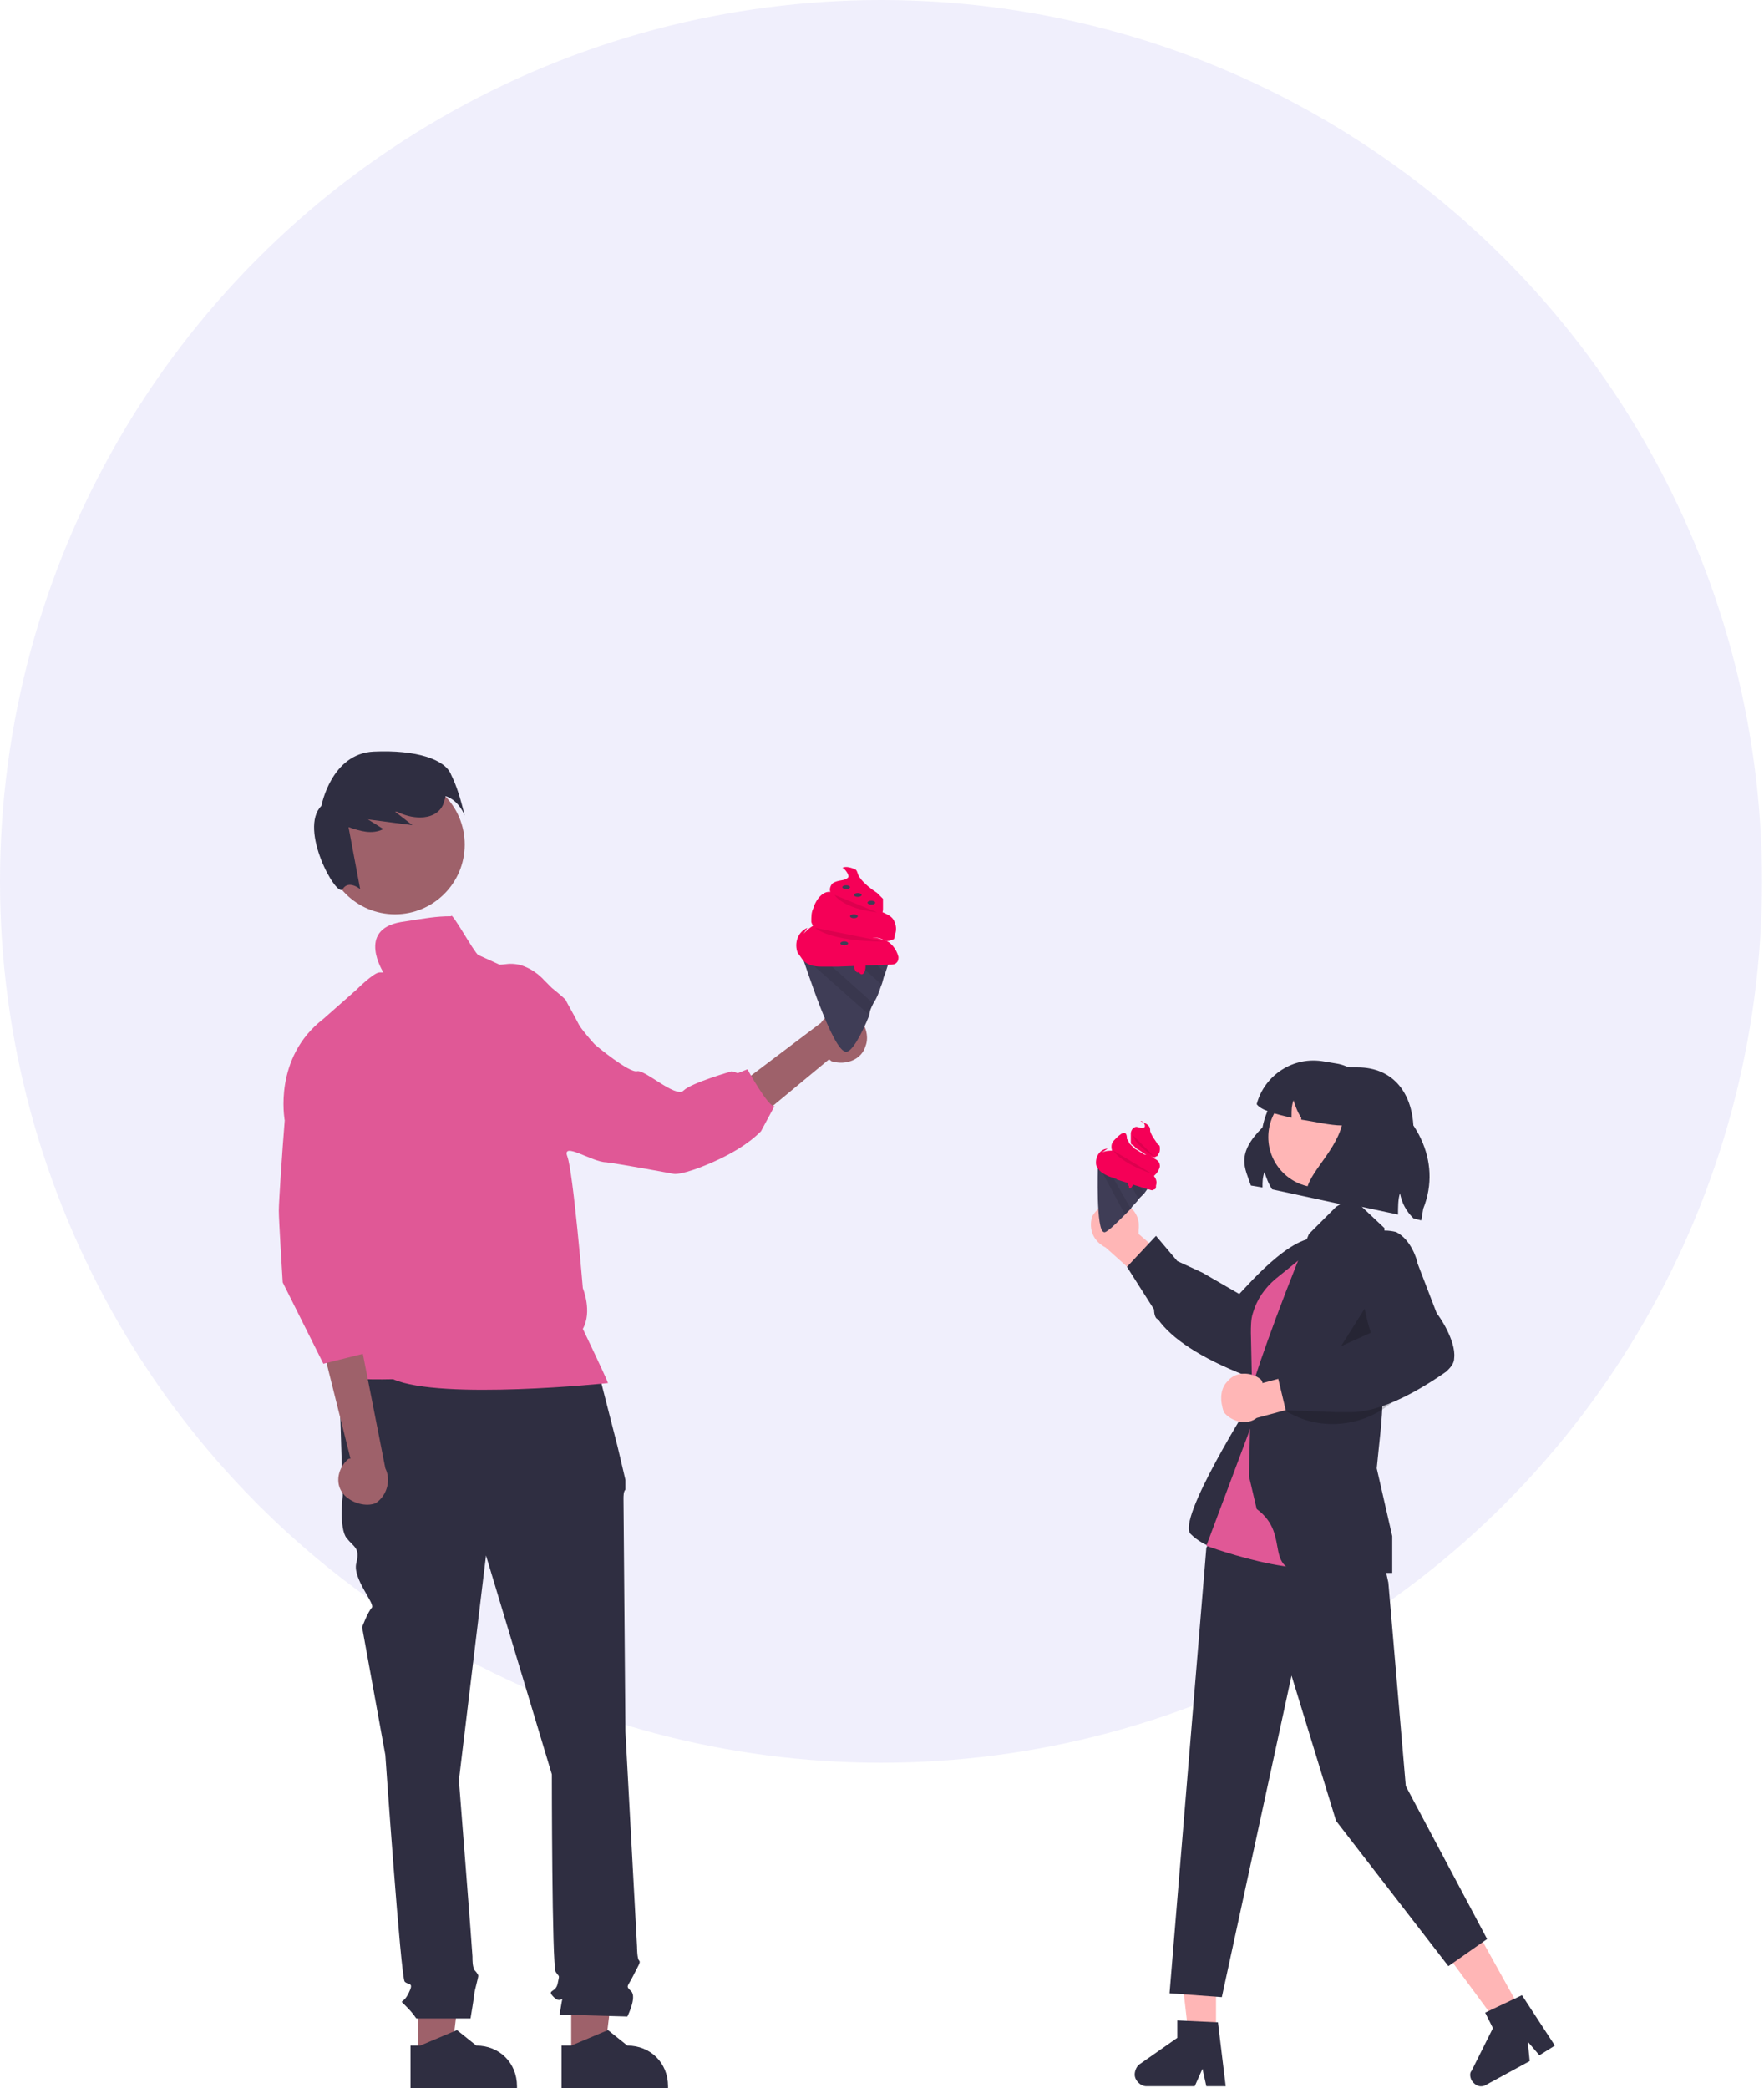 <?xml version="1.0" encoding="utf-8"?>
<!-- Generator: Adobe Illustrator 26.3.1, SVG Export Plug-In . SVG Version: 6.00 Build 0)  -->
<svg version="1.1" id="Layer_2_00000000904346607103180410000014875958805156156830_"
	 xmlns="http://www.w3.org/2000/svg" xmlns:xlink="http://www.w3.org/1999/xlink" x="0px" y="0px" viewBox="0 0 91.1 107.8"
	 style="enable-background:new 0 0 91.1 107.8;" xml:space="preserve">
<style type="text/css">
	.st0{opacity:8.000000e-02;fill:#453DE0;enable-background:new    ;}
	.st1{fill:#9E616A;}
	.st2{fill:#2F2E41;}
	.st3{fill:#E05896;}
	.st4{fill:#FFB6B6;}
	.st5{opacity:0.2;enable-background:new    ;}
	.st6{fill:#3F3D56;}
	.st7{opacity:0.1;enable-background:new    ;}
	.st8{fill:#F50057;}
</style>
<g id="idk">
	<circle class="st0" cx="45.5" cy="45.5" r="45.5"/>
	<polygon class="st1" points="21.6,106.2 23.3,106.2 24.1,99.6 21.6,99.6 	"/>
	<path class="st2" d="M21.2,105.6h0.5l1.9-0.8l1,0.8l0,0c1.2,0,2.1,0.9,2.1,2.1v0.1h-5.5L21.2,105.6L21.2,105.6z"/>
	<polygon class="st1" points="29.5,106.2 31.2,106.2 32,99.6 29.5,99.6 	"/>
	<path class="st2" d="M29,105.6h0.5l1.9-0.8l1,0.8l0,0c1.2,0,2.1,0.9,2.1,2.1v0.1h-5.5L29,105.6L29,105.6z"/>
	<path class="st2" d="M30.8,70.4l-13.3,0.3l0.2,6.5c0,0-0.2,1.7,0.2,2.2s0.7,0.5,0.5,1.3s1,2.1,0.8,2.3s-0.5,1-0.5,1l1.2,6.6
		c0,0,0.8,11.5,1,11.7s0.5,0,0.2,0.6s-0.5,0.3-0.2,0.6c0.2,0.2,0.4,0.4,0.6,0.7h2.8c0,0,0.2-1.2,0.2-1.3s0.2-0.8,0.2-0.9
		s-0.2-0.3-0.2-0.3c-0.1-0.2-0.1-0.5-0.1-0.7c0-0.2-0.7-9.1-0.7-9.1l1.4-11.6l3.4,11.3c0,0,0,9.9,0.2,10.2s0.2,0.1,0.1,0.6
		s-0.6,0.3-0.2,0.7s0.5-0.2,0.4,0.3l-0.1,0.6l3.5,0.1c0,0,0.5-1,0.2-1.3s-0.2-0.2,0.1-0.8s0.4-0.7,0.3-0.8s-0.1-0.7-0.1-0.7
		l-0.6-11.1c0,0-0.1-11.7-0.1-12c0-0.2,0-0.4,0.1-0.5v-0.5l-0.4-1.7L30.8,70.4L30.8,70.4z"/>
	<path class="st1" d="M44.7,54c-0.2,0.7-1,1-1.7,0.8c-0.1,0-0.1-0.1-0.2-0.1l-5.8,4.8l-0.3-2.4l5.7-4.3c0.4-0.6,1.2-0.8,1.8-0.4
		C44.7,52.8,44.9,53.5,44.7,54L44.7,54L44.7,54z"/>
	<circle class="st1" cx="20.4" cy="43.6" r="3.6"/>
	<path class="st2" d="M23.3,40c-0.3-0.8-1.8-1.3-4-1.2s-2.7,2.8-2.7,2.8c-1.2,1.2,0.8,4.8,1.1,4.3s0.9,0,0.9,0l-0.6-3.2
		c0.6,0.2,1.2,0.4,1.8,0.1L19,42.3l2.3,0.3l-0.9-0.7l0.1,0c0.4,0.2,0.8,0.3,1.2,0.3c0.5,0,1-0.2,1.2-0.7c0-0.1,0.1-0.2,0.1-0.4
		c0.7,0.2,1,1,1,1C23.8,41.3,23.6,40.6,23.3,40L23.3,40z"/>
	<path class="st3" d="M23.3,47.3c-0.8,0-1.3,0.1-2.6,0.3c-2.3,0.4-0.9,2.6-0.9,2.6s0.1,0-0.2,0s-1.2,0.9-1.2,0.9l-1.7,1.5
		c-2.6,2-2,5.2-2,5.2l3.8,3.8l-1.7,7.6c0,0,0.7,1.1,0.3,1.6s3.2,0.4,3.2,0.4c2.5,1.1,11.1,0.2,11.1,0.2c-0.1-0.3-1.3-2.8-1.3-2.8
		c0.5-0.9,0-2.1,0-2.1s-0.5-6-0.8-6.8s1.3,0.3,2,0.3c0.8,0.1,3.5,0.6,3.5,0.6s0.4,0.1,2-0.6c0.9-0.4,1.8-0.9,2.5-1.6l0.7-1.3
		c-0.3,0.1-1.4-1.9-1.4-1.9l-0.5,0.2l-0.3-0.1c0,0-2.1,0.6-2.5,1s-2-1.1-2.4-1s-2.1-1.3-2.2-1.4s-0.7-0.8-0.8-1
		c-0.2-0.4-0.6-1.1-0.7-1.3C29,51.4,28.5,51,28.5,51c-0.4-0.4-0.4-0.4-0.4-0.4s-0.5-0.6-1.3-0.8c-0.5-0.1-0.7,0-1,0l-1.1-0.5
		C24.5,49.2,23.3,47,23.3,47.3L23.3,47.3z"/>
	<path class="st1" d="M17.8,77.2c-0.5-0.5-0.4-1.3,0.1-1.8c0.1-0.1,0.1-0.1,0.2-0.1l-1.6-6.4l2.2,0.8l1.2,6.1
		c0.3,0.6,0.1,1.4-0.5,1.8C18.9,77.8,18.2,77.6,17.8,77.2L17.8,77.2z"/>
	<path class="st3" d="M14.8,56.6l-0.2,2.6c0,0-0.2,2.8-0.2,3.3s0.2,3.7,0.2,3.7l2.1,4.2l2.4-0.6l-0.1-2l0.1,1.8l0.3-1.6l-0.8-2.7
		l0.5-1l-0.2-3.2L14.8,56.6L14.8,56.6z"/>
	<path class="st2" d="M64.6,61.2l0.6,0.1c0-0.3,0-0.5,0.1-0.8c0.1,0.3,0.2,0.6,0.4,0.9l3.7,0.8l3.6-3.8c0-1.9-1-3.3-2.9-3.3
		c-0.1,0-0.2,0-0.4,0c-2.1-0.4-4.1,1-4.5,3.1C63.8,59.6,64.3,60.3,64.6,61.2L64.6,61.2z"/>
	<polygon class="st4" points="62.8,105.2 61.4,105.2 60.8,100 62.8,100 	"/>
	<path class="st2" d="M63.3,107.7h-1l-0.2-0.9l-0.4,0.9h-2.5c-0.3,0-0.6-0.3-0.6-0.6c0-0.2,0.1-0.4,0.2-0.5l2-1.4v-0.9l2.1,0.1
		L63.3,107.7L63.3,107.7z"/>
	<polygon class="st4" points="78.5,103.7 77.3,104.4 74.2,100.2 76,99.2 	"/>
	<path class="st2" d="M80.3,105.6l-0.8,0.5l-0.6-0.7l0.1,1l-2.2,1.2c-0.3,0.2-0.6,0.1-0.8-0.2c-0.1-0.2-0.1-0.4,0-0.5l1.1-2.2
		l-0.4-0.8l1.9-0.9L80.3,105.6L80.3,105.6z"/>
	<path class="st4" d="M57.8,62.1c0.7,0.1,1.1,0.7,1,1.4c0,0.1,0,0.1,0,0.2l2.1,1.8L60,67l-2.9-2.6c-0.6-0.3-0.9-0.9-0.7-1.6
		C56.7,62.3,57.2,62,57.8,62.1L57.8,62.1z"/>
	<path class="st2" d="M59.6,67.6l-1.4-2.2l1.5-1.6l1.1,1.3l1.3,0.6l1.9,1.1c0.4-0.4,3.2-3.7,4.5-2.7c0.3,0.2,0.5,0.5,0.5,0.9
		c0.1,0.9-0.7,1.8-0.7,1.8l-1.7,2.2c0,0.1-0.6,1.6-1.5,2c-0.2,0.1-0.5,0.1-0.8,0c-2.3-0.9-3.8-1.9-4.5-2.9
		C59.7,68.1,59.6,67.9,59.6,67.6L59.6,67.6z"/>
	<path class="st2" d="M64.7,72.2c0,0-4,6.3-3.2,7c0.7,0.7,1.8,0.9,1.8,0.9l2.5-3.2L64.7,72.2L64.7,72.2z"/>
	<path class="st2" d="M68.2,63.6l-1.9,1.3c-1.8,1.2-2.5,3.4-1.9,5.5l0.5,1.6L68.2,63.6L68.2,63.6z"/>
	<polygon class="st2" points="71.5,80.8 71.7,81.7 72.6,92.2 76.8,100.1 74.8,101.5 69,94 66.7,86.5 63.1,103.1 60.4,102.9 
		62.3,79.9 65.8,73.4 	"/>
	<path class="st3" d="M68.5,63.9L65.9,66c-0.6,0.5-1,1.1-1.2,1.8l0,0c-0.1,0.3-0.1,0.7-0.1,1l0.1,4.6l-2.4,6.4c0,0,6.5,2.4,7.3,0.3
		C70.4,77.9,68.5,63.9,68.5,63.9L68.5,63.9z"/>
	<path class="st2" d="M64.9,77.9l-0.4-1.7l0.1-4.3c0-0.3,1.3-4.1,3-8.2l1.4-1.4l0.8-0.5l1.7,1.6c0,0-0.2,4.3-0.1,8.7
		c0,1.2-0.2,2.6-0.3,3.7l0.8,3.5v1.9h0c0,0-0.8,0-4.1,0C65,81.2,66.8,79.3,64.9,77.9z"/>
	<polygon class="st5" points="70.7,67.2 71.1,69.6 68.5,70.7 	"/>
	<circle class="st4" cx="68.1" cy="58.7" r="2.6"/>
	<path class="st5" d="M72.4,71.9L72.4,71.9C71,73.5,68.6,74,66.7,73l-0.6-0.3C66.1,72.8,72.4,71.9,72.4,71.9z"/>
	<path class="st4" d="M63.4,71.3c0.4-0.5,1.2-0.5,1.7-0.1c0,0,0.1,0.1,0.1,0.2l2.6-0.7l0.8,1.5l-3.7,1c-0.5,0.4-1.3,0.2-1.7-0.3
		C63,72.3,63,71.7,63.4,71.3L63.4,71.3L63.4,71.3z"/>
	<path class="st2" d="M69,72.9l-2.6-0.1l-0.5-2.1l1.7-0.2l1.2-0.8l2-0.9c-0.2-0.5-1.3-4.7,0.2-5.2c0.3-0.1,0.7-0.1,1.1,0
		c0.8,0.4,1.1,1.5,1.1,1.6l1,2.6c0.1,0.1,1,1.4,0.9,2.3c0,0.3-0.2,0.5-0.4,0.7c-2,1.4-3.7,2.1-4.9,2.1C69.4,72.9,69.2,72.9,69,72.9z
		"/>
	<path class="st2" d="M64.9,57c0.2,0.3,0.9,0.5,1.8,0.7c0,0,0,0,0-0.1c0-0.3,0-0.5,0.1-0.8c0.1,0.3,0.2,0.6,0.4,0.9c0,0,0,0,0,0.1
		c0.7,0.1,1.5,0.3,2.1,0.3c-0.4,1.5-2,2.7-1.8,3.6l4.7,1c0-0.4,0-0.8,0.1-1.1c0.1,0.5,0.3,0.9,0.7,1.3l0.4,0.1l0.1-0.6
		c1-2.5-0.4-5-2.7-6.3c-0.4-0.6-1.1-1.1-1.8-1.2l-0.6-0.1C66.8,54.5,65.3,55.5,64.9,57C64.9,57,64.9,57,64.9,57z"/>
</g>
<path class="st6" d="M46,49.3c0,0-0.1,0.4-0.3,1c-0.1,0.2-0.1,0.4-0.2,0.6c-0.1,0.3-0.2,0.6-0.4,0.9c-0.1,0.2-0.2,0.4-0.2,0.6
	c-0.4,1-0.9,1.9-1.2,1.9c-0.7,0-2.1-4.5-2.3-5c0,0,0,0,0,0H46z"/>
<path class="st7" d="M45.7,50.2c-0.1,0.2-0.1,0.4-0.2,0.6l-1.8-1.6h0.9L45.7,50.2z"/>
<path class="st7" d="M45.1,51.8c-0.1,0.2-0.2,0.4-0.2,0.6l-3.5-3.1c0,0,0,0,0,0h0.9L45.1,51.8z"/>
<path class="st8" d="M43.8,45.3c-0.2,0.2-0.5,0.1-0.8,0.3c-0.1,0.1-0.2,0.3-0.1,0.5s0.1,0.3,0.2,0.5c0.1,0.1,0.1,0.2,0.2,0.3
	c0.1,0.1,0.3,0.2,0.5,0.2c0.4,0.1,0.8,0.1,1.2,0.2c0.2,0,0.4,0,0.5-0.1c0.1-0.1,0.1-0.2,0.1-0.3c0-0.2,0-0.3,0-0.5
	c-0.1-0.1-0.2-0.2-0.3-0.3c-0.3-0.2-0.7-0.5-0.9-0.8c-0.1-0.1-0.1-0.3-0.2-0.4c-0.2-0.1-0.5-0.2-0.7-0.1
	C43.6,44.8,43.9,45.2,43.8,45.3z"/>
<path class="st8" d="M42,46.9c-0.1,0.2-0.1,0.4-0.1,0.7c0.1,0.3,0.3,0.5,0.6,0.6c0.3,0.1,0.6,0.1,0.9,0.1l1.6,0.1
	c0.2,0,0.4,0,0.6,0.1c0.2,0.1,0.3,0.1,0.5,0c0.1,0,0.1-0.1,0.1-0.2c0.1-0.2,0.1-0.5,0-0.7c-0.1-0.3-0.4-0.4-0.6-0.5
	c-0.3-0.1-0.5-0.1-0.8-0.1c-0.3,0-0.5-0.1-0.8-0.2c-0.2-0.1-0.4-0.1-0.6-0.3c-0.1-0.1-0.2-0.2-0.2-0.3C42.6,45.7,42.1,46.5,42,46.9z
	"/>
<path class="st8" d="M41.7,47.9c-0.5,0.2-0.7,0.8-0.5,1.3c0.1,0.1,0.2,0.3,0.3,0.4c0.2,0.2,0.5,0.3,0.9,0.3c0.3,0,0.6,0,0.9,0
	l2.6-0.1c0.2,0,0.3,0,0.4-0.1c0.1-0.1,0.1-0.2,0.1-0.3c-0.1-0.4-0.4-0.8-0.8-0.9c-0.1,0-0.3-0.1-0.5-0.1L44,48.2
	c-0.2,0-0.3,0-0.4-0.1c-0.4-0.1-0.8-0.5-1.3-0.4c-0.3,0-0.6,0.3-0.8,0.5"/>
<path class="st7" d="M43.1,46.2c0,0,0.4,0.7,2.2,0.9"/>
<path class="st7" d="M42.1,47.9c0,0,0.7,0.7,3.5,0.7"/>
<ellipse class="st6" cx="43.7" cy="45.8" rx="0.2" ry="0.1"/>
<ellipse class="st6" cx="44.3" cy="46.2" rx="0.2" ry="0.1"/>
<ellipse class="st6" cx="45" cy="46.6" rx="0.2" ry="0.1"/>
<ellipse class="st6" cx="44.1" cy="47.3" rx="0.2" ry="0.1"/>
<ellipse class="st6" cx="43.6" cy="48.7" rx="0.2" ry="0.1"/>
<ellipse class="st8" cx="44.3" cy="49.8" rx="0.2" ry="0.4"/>
<ellipse class="st8" cx="44.5" cy="49.9" rx="0.2" ry="0.4"/>
<path class="st6" d="M44,53.7c0,0,0.3-0.5-0.3-1.1L44,53.7z"/>
<path class="st6" d="M59.5,61.1c0,0-0.2,0.2-0.4,0.5c-0.1,0.1-0.2,0.2-0.3,0.3c-0.1,0.2-0.3,0.3-0.4,0.5c-0.1,0.1-0.2,0.2-0.3,0.3
	c-0.5,0.5-1,1-1.1,0.9c-0.4-0.1-0.3-3.2-0.3-3.5c0,0,0,0,0,0L59.5,61.1z"/>
<path class="st7" d="M59.1,61.6c-0.1,0.1-0.2,0.2-0.3,0.3l-0.7-1.3l0.5,0.2L59.1,61.6z"/>
<path class="st7" d="M58.4,62.4c-0.1,0.1-0.2,0.2-0.3,0.3l-1.4-2.6c0,0,0,0,0,0l0.5,0.2L58.4,62.4z"/>
<path class="st8" d="M59.1,58.2c-0.2,0.1-0.4-0.1-0.5,0c-0.1,0-0.2,0.2-0.2,0.3c0,0.1,0,0.2,0,0.4c0,0.1,0,0.2,0.1,0.2
	c0.1,0.1,0.2,0.2,0.2,0.2c0.2,0.1,0.4,0.3,0.7,0.4c0.1,0,0.2,0.1,0.3,0c0.1,0,0.1-0.1,0.1-0.1c0.1-0.1,0.1-0.2,0.1-0.3
	c0-0.1,0-0.2-0.1-0.2c-0.1-0.2-0.3-0.4-0.4-0.7c0-0.1,0-0.2-0.1-0.3c-0.1-0.1-0.3-0.2-0.4-0.2C59,57.8,59.2,58.1,59.1,58.2z"/>
<path class="st8" d="M57.6,58.8c-0.1,0.1-0.2,0.2-0.2,0.4c0,0.2,0.1,0.4,0.2,0.5s0.3,0.2,0.5,0.3l0.9,0.4c0.1,0,0.2,0.1,0.3,0.2
	c0.1,0.1,0.2,0.2,0.3,0.1c0,0,0.1-0.1,0.1-0.1c0.1-0.1,0.2-0.3,0.2-0.4c0-0.2-0.1-0.3-0.3-0.4c-0.1-0.1-0.3-0.2-0.5-0.2
	c-0.2-0.1-0.3-0.2-0.5-0.3c-0.1-0.1-0.2-0.2-0.3-0.3c0-0.1-0.1-0.2-0.1-0.2C58.2,58.2,57.8,58.6,57.6,58.8z"/>
<path class="st8" d="M57.2,59.3c-0.3,0-0.6,0.3-0.6,0.7c0,0.1,0,0.2,0.1,0.3c0.1,0.2,0.3,0.3,0.5,0.4c0.2,0.1,0.4,0.1,0.5,0.2
	l1.6,0.5c0.1,0,0.2,0.1,0.3,0c0.1,0,0.1-0.1,0.1-0.2c0.1-0.3-0.1-0.5-0.3-0.7c-0.1-0.1-0.2-0.1-0.3-0.1L58.5,60
	c-0.1,0-0.2-0.1-0.3-0.1c-0.2-0.2-0.4-0.5-0.7-0.5c-0.2,0-0.4,0-0.6,0.1"/>
<path class="st7" d="M58.5,58.6c0,0,0.1,0.5,1.1,1.1"/>
<path class="st7" d="M57.5,59.4c0,0,0.3,0.6,2,1.2"/>
<ellipse transform="matrix(0.341 -0.94 0.94 0.341 -16.158 93.849)" class="st6" cx="58.9" cy="58.5" rx="0" ry="0.1"/>
<ellipse transform="matrix(0.341 -0.94 0.94 0.341 -16.32 94.348)" class="st6" cx="59.1" cy="58.8" rx="0" ry="0.1"/>
<ellipse transform="matrix(0.341 -0.94 0.94 0.341 -16.485 94.916)" class="st6" cx="59.5" cy="59.2" rx="0" ry="0.1"/>
<ellipse transform="matrix(0.341 -0.94 0.94 0.341 -17.182 94.443)" class="st6" cx="58.8" cy="59.5" rx="0" ry="0.1"/>
<ellipse transform="matrix(0.341 -0.94 0.94 0.341 -18.24 94.319)" class="st6" cx="58.2" cy="60.2" rx="0" ry="0.1"/>
<ellipse transform="matrix(0.341 -0.94 0.94 0.341 -18.881 95.026)" class="st8" cx="58.4" cy="61" rx="0.3" ry="0.1"/>
<ellipse transform="matrix(0.341 -0.94 0.94 0.341 -18.941 95.225)" class="st8" cx="58.5" cy="61.1" rx="0.3" ry="0.1"/>
<path class="st6" d="M57.3,63.3c0,0,0.3-0.2,0.1-0.7L57.3,63.3z"/>
</svg>
